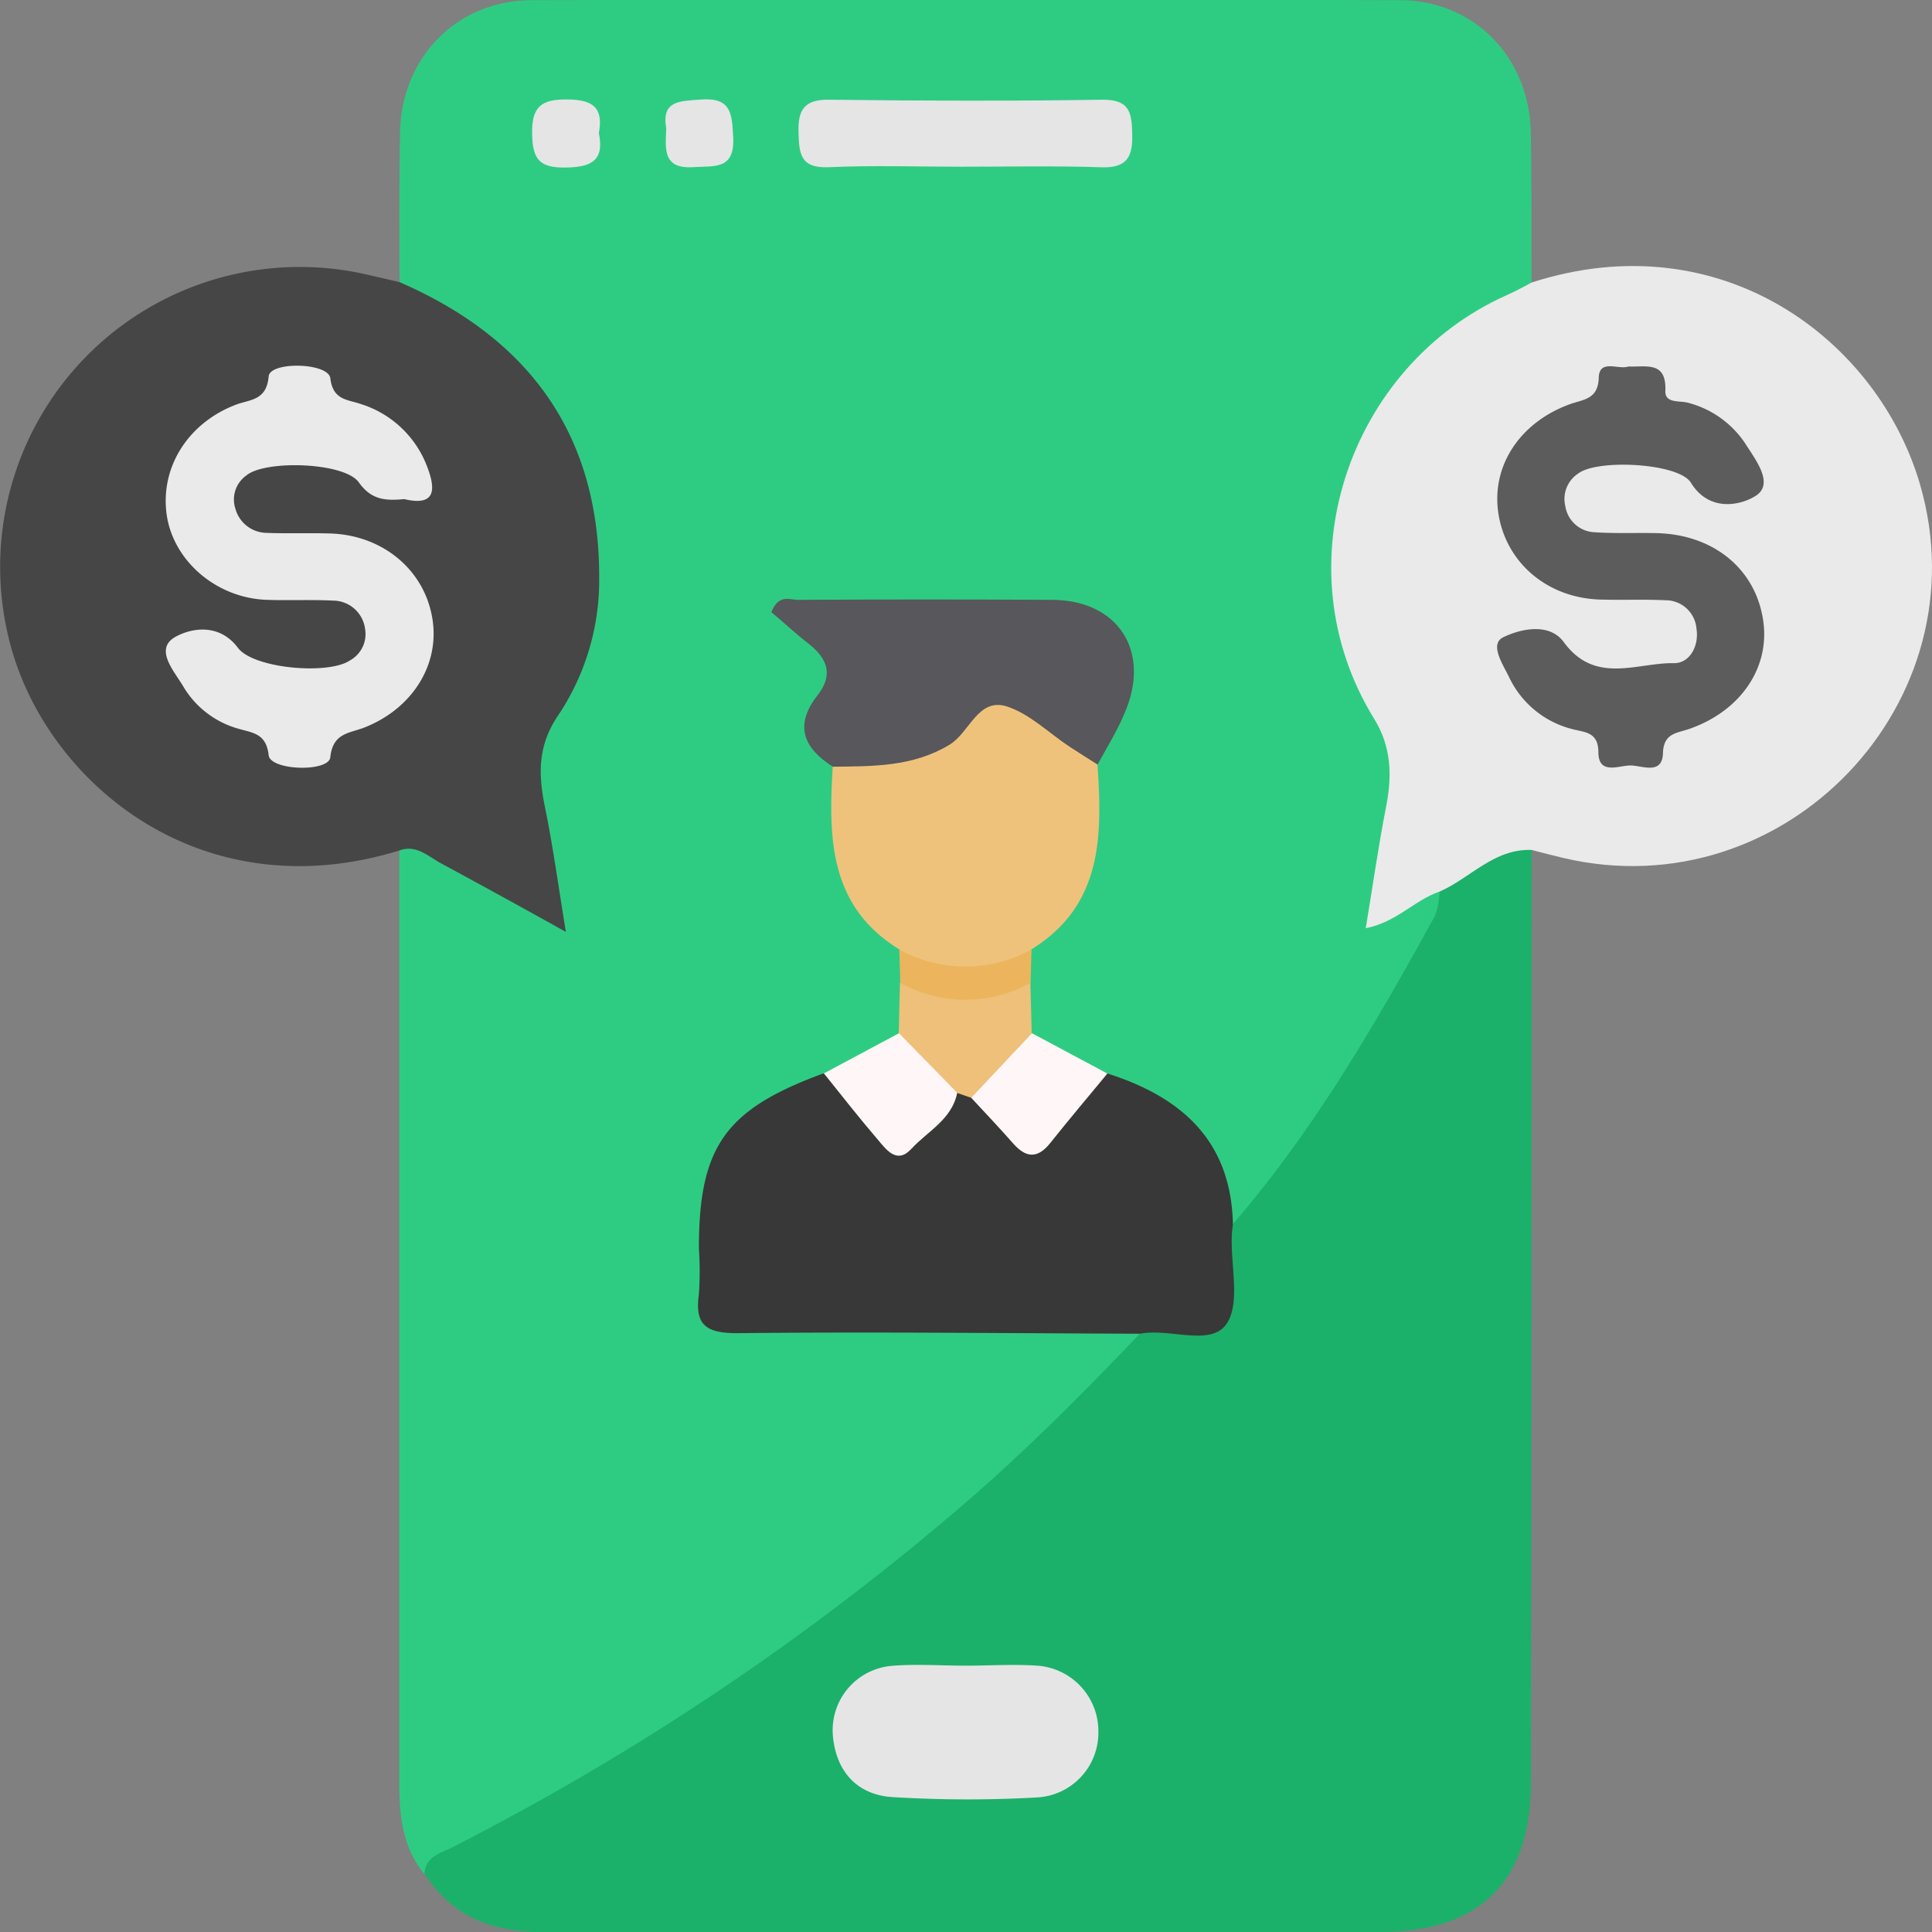 <svg width="94" height="94" fill="none" xmlns="http://www.w3.org/2000/svg"><rect width="100%" height="100%" fill="#808080" stroke="none"/><g clip-path="url(#a)"><path d="M19.436 13.725c0-2.432-.02-4.864.028-7.296.073-3.648 2.778-6.413 6.414-6.42a8247.77 8247.77 0 0 1 42.208 0c3.644 0 6.32 2.784 6.393 6.44.049 2.432.029 4.864.04 7.276-.218.835-.967 1.074-1.619 1.43-7.191 3.99-9.6 11.995-5.733 19.267a7.226 7.226 0 0 1 .81 4.864c-.288 1.573-.6 3.15-.774 4.808 1.11-.11 1.75-1.135 2.79-.876.72.766.28 1.5-.093 2.201a87.155 87.155 0 0 1-8.18 12.858c-.469.604-.81 1.447-1.821 1.35-.102-.09-.231-.187-.248-.309-.477-3.57-2.781-5.524-5.94-6.724-1.267-.843-2.935-1.078-3.822-2.51-.291-.729-.223-1.503-.25-2.265a4.206 4.206 0 0 1 .266-1.622c2.669-2.395 3.24-5.529 3.098-8.917.255-1.127.98-2.068 1.288-3.174.724-2.59-.458-4.313-3.122-4.362-4.086-.073-8.171 0-12.285-.024.052.81.59 1.066.94 1.435.769.81 1.1 1.735.497 2.748-.757 1.26-.36 2.307.454 3.324.157.3.234.635.226.973-.316 3.153.766 5.772 3.017 7.949.201.516.299 1.067.287 1.621-.028.778.053 1.573-.259 2.323-.98 1.48-2.757 1.743-4.097 2.675-4.074 1.56-5.734 4.512-5.35 8.84.22 2.396.203 2.558 2.726 2.566h14.888c.936 0 1.88-.08 2.794.215 1.332.9.166 1.537-.324 2.064a95.07 95.07 0 0 1-8.835 8.358 131.338 131.338 0 0 1-25.206 16.364c-1.036-1.277-1.214-2.773-1.214-4.354V41.378a.713.713 0 0 1 .684-.345c2.612.629 4.693 2.197 6.79 3.51a12.47 12.47 0 0 0-.376-1.791c-.87-3.55-.7-6.765.976-10.276 2.976-6.238-.02-13.781-6.143-17.125-.733-.41-1.66-.629-1.923-1.626Z" fill="#2ECC82"/><path d="M59.987 59.554c3.94-4.565 6.945-9.749 9.832-14.998.134-.375.209-.77.222-1.168 1.34-1.864 2.782-2.517 4.479-2.026 0 15.108-.011 30.214-.033 45.317 0 4.865-2.474 7.317-7.34 7.321H26.322c-2.385 0-4.332-.762-5.669-2.837.057-.86.81-1.002 1.381-1.297a125.63 125.63 0 0 0 25.49-17.228c2.79-2.456 5.385-5.075 7.94-7.754.453-.632 1.166-.69 1.822-.657 1.656.09 2.077-.81 2.024-2.25-.02-.838-.125-1.775.676-2.423Z" fill="#1BB16A"/><path d="M74.52 41.353c-1.83-.068-2.98 1.37-4.478 2.027-1.215.406-2.082 1.488-3.592 1.78.34-2.051.615-3.997.992-5.922.296-1.508.255-2.907-.583-4.265-4.604-7.462-1.215-17.158 6.402-20.591.429-.19.838-.406 1.259-.637 9.272-2.987 16.864 2.838 18.897 9.822 3.085 10.604-6.568 20.705-17.338 18.18-.523-.122-1.04-.26-1.56-.394Z" fill="#EAEAEA"/><path d="M19.435 13.725c6.296 2.732 9.742 7.414 9.718 14.406a11.818 11.818 0 0 1-1.996 6.676c-.98 1.44-.972 2.813-.66 4.374.404 1.954.668 3.928 1.036 6.161a514.947 514.947 0 0 0-6.074-3.336c-.631-.344-1.214-.928-2.024-.628C9.717 44.373 2.263 38.026.5 31.346a14.608 14.608 0 0 1 3.605-13.91 14.575 14.575 0 0 1 13.766-4.072l1.563.361Z" fill="#464646"/><path d="M59.987 59.554c-.02.202-.053.405-.056.6-.05 1.467.433 3.32-.28 4.292-.777 1.066-2.753.166-4.183.446-6.53-.024-13.058-.097-19.59-.028-1.51 0-2.089-.381-1.874-1.901.05-.74.05-1.482 0-2.222 0-4.957 1.288-6.765 6.05-8.512 1.056.272 1.62 1.151 2.239 1.913 1.324 1.59 1.51 1.622 2.931.166.375-.47.791-.907 1.243-1.305a1.149 1.149 0 0 1 1.081.24c2.454 2.29 2.454 2.285 4.86-.037.429-.406.81-.88 1.457-.981 3.608 1.143 6.03 3.263 6.122 7.329Z" fill="#383838"/><path d="M43.755 46.19c-3.43-2.104-3.442-5.448-3.24-8.878.426-.56 1.057-.551 1.653-.56a6.355 6.355 0 0 0 4.858-2.095c.928-1.005 1.956-1.11 3.037-.263 1.146.895 2.693 1.313 3.333 2.813.239 3.462.25 6.846-3.211 8.982a4.351 4.351 0 0 1-6.43 0Z" fill="#EFC27B"/><path d="M53.4 37.199c-.454-.292-.911-.572-1.36-.868-1.009-.669-1.936-1.597-3.046-1.958-1.413-.454-1.814 1.273-2.802 1.865-1.79 1.078-3.717 1.042-5.668 1.066-1.426-.9-1.895-2.006-.754-3.466.81-1.021.474-1.824-.461-2.545-.64-.495-1.215-1.046-1.778-1.508.349-.9.903-.596 1.296-.6 4.114-.024 8.228-.024 12.342 0 3.239 0 4.859 2.517 3.543 5.52-.36.872-.871 1.683-1.312 2.494Z" fill="#57575C"/><path d="M46.767 8.111c-2.15 0-4.3-.073-6.442.024-1.41.065-1.45-.689-1.474-1.747-.024-1.058.303-1.552 1.478-1.536 4.43.053 8.86.069 13.289 0 1.405-.02 1.45.693 1.47 1.751.02 1.058-.3 1.573-1.474 1.536-2.28-.077-4.563-.028-6.847-.028Z" fill="#E5E5E6"/><path d="m47.254 53.413-.693-.24c-1.55-.368-2.563-1.264-2.834-2.898l.06-2.452c2.112.164 4.234.164 6.345 0 .02.81.045 1.621.065 2.432-.263 1.727-1.437 2.594-2.944 3.158Z" fill="#EEC07A"/><path d="m43.738 50.271 2.835 2.898c-.26 1.302-1.438 1.865-2.227 2.724-.7.762-1.215.057-1.62-.425-.907-1.054-1.765-2.153-2.64-3.243l3.652-1.954Zm3.516 3.142 2.956-3.142 3.668 1.962c-.931 1.127-1.879 2.25-2.79 3.393-.623.774-1.186.701-1.801 0-.616-.701-1.353-1.484-2.033-2.213Z" fill="#FFF7F7"/><path d="M29.137 6.473c.284 1.379-.405 1.666-1.66 1.679-1.255.012-1.563-.438-1.587-1.622-.029-1.338.441-1.71 1.725-1.69 1.227.012 1.753.389 1.522 1.633Zm3.28-.214c-.25-1.375.656-1.338 1.68-1.415 1.495-.118 1.515.705 1.576 1.828.085 1.601-.911 1.394-1.932 1.46-1.49.097-1.372-.86-1.324-1.873Z" fill="#E5E5E6"/><path d="M50.143 47.819a6.53 6.53 0 0 1-6.345 0c0-.543-.028-1.087-.044-1.622a6.671 6.671 0 0 0 6.434 0c-.016.535-.032 1.079-.045 1.622Z" fill="#ECB55D"/><path d="M47.027 81.041c1.142 0 2.292-.077 3.426 0a3.197 3.197 0 0 1 2.988 3.215 3.155 3.155 0 0 1-3 3.198 60.156 60.156 0 0 1-7.05-.02c-1.741-.122-2.757-1.31-2.875-3.085a3.144 3.144 0 0 1 2.887-3.3c1.199-.097 2.418-.004 3.624-.008Z" fill="#E5E5E6"/><path d="M79.225 17.831c.866.037 1.862-.28 1.802 1.188-.029.632.728.458 1.13.584a4.782 4.782 0 0 1 2.74 1.95c.498.79 1.454 1.982.523 2.573-.72.458-2.26.811-3.15-.64-.587-.96-4.543-1.163-5.479-.45a1.478 1.478 0 0 0-.632 1.589 1.5 1.5 0 0 0 1.385 1.269c1.004.069 2.025.024 3.025.044 2.745.053 4.786 1.682 5.199 4.139.405 2.335-1.032 4.5-3.575 5.387-.612.215-1.251.194-1.284 1.184-.032 1.082-1.032.591-1.591.595-.559.004-1.547.475-1.55-.644 0-1.034-.734-.965-1.325-1.14a4.656 4.656 0 0 1-3.013-2.5c-.291-.608-.988-1.622-.283-1.958.838-.405 2.235-.722 2.94.243 1.53 2.088 3.563.985 5.373 1.022.745 0 1.215-.831 1.081-1.678a1.504 1.504 0 0 0-1.498-1.383c-1.073-.052-2.154 0-3.24-.036-2.567-.098-4.563-1.836-4.907-4.236-.328-2.286 1.065-4.394 3.494-5.27.673-.239 1.377-.23 1.397-1.321.049-.88.976-.34 1.438-.51Z" fill="#5C5C5C"/><path d="M19.663 24.284c-.984.098-1.62 0-2.202-.81-.685-.99-4.584-1.107-5.479-.337a1.43 1.43 0 0 0-.526 1.622 1.593 1.593 0 0 0 1.498 1.167c1.008.04 2.024 0 3.033.028 2.567.045 4.628 1.719 5.04 4.086.406 2.278-.967 4.46-3.336 5.371-.704.268-1.498.255-1.62 1.431-.068.734-2.919.66-3-.101-.117-1.079-.81-1.087-1.486-1.29a4.528 4.528 0 0 1-2.664-2.046c-.433-.738-1.43-1.812-.405-2.408.765-.438 2.142-.701 3.061.523.757 1.013 4.406 1.325 5.45.612a1.464 1.464 0 0 0 .733-1.549 1.577 1.577 0 0 0-1.543-1.361c-1.077-.053-2.158 0-3.239-.037-2.43-.085-4.51-1.865-4.859-4.082-.356-2.31.992-4.5 3.333-5.403.696-.272 1.518-.19 1.62-1.39.068-.734 2.903-.673 3 .093.13 1.082.838 1.025 1.498 1.26a5.06 5.06 0 0 1 3.174 2.943c.519 1.29.405 2.027-1.08 1.678Z" fill="#EAEAEA"/></g><defs><clipPath id="a"><path fill="#fff" d="M0 0h94v94H0z"/></clipPath></defs></svg>